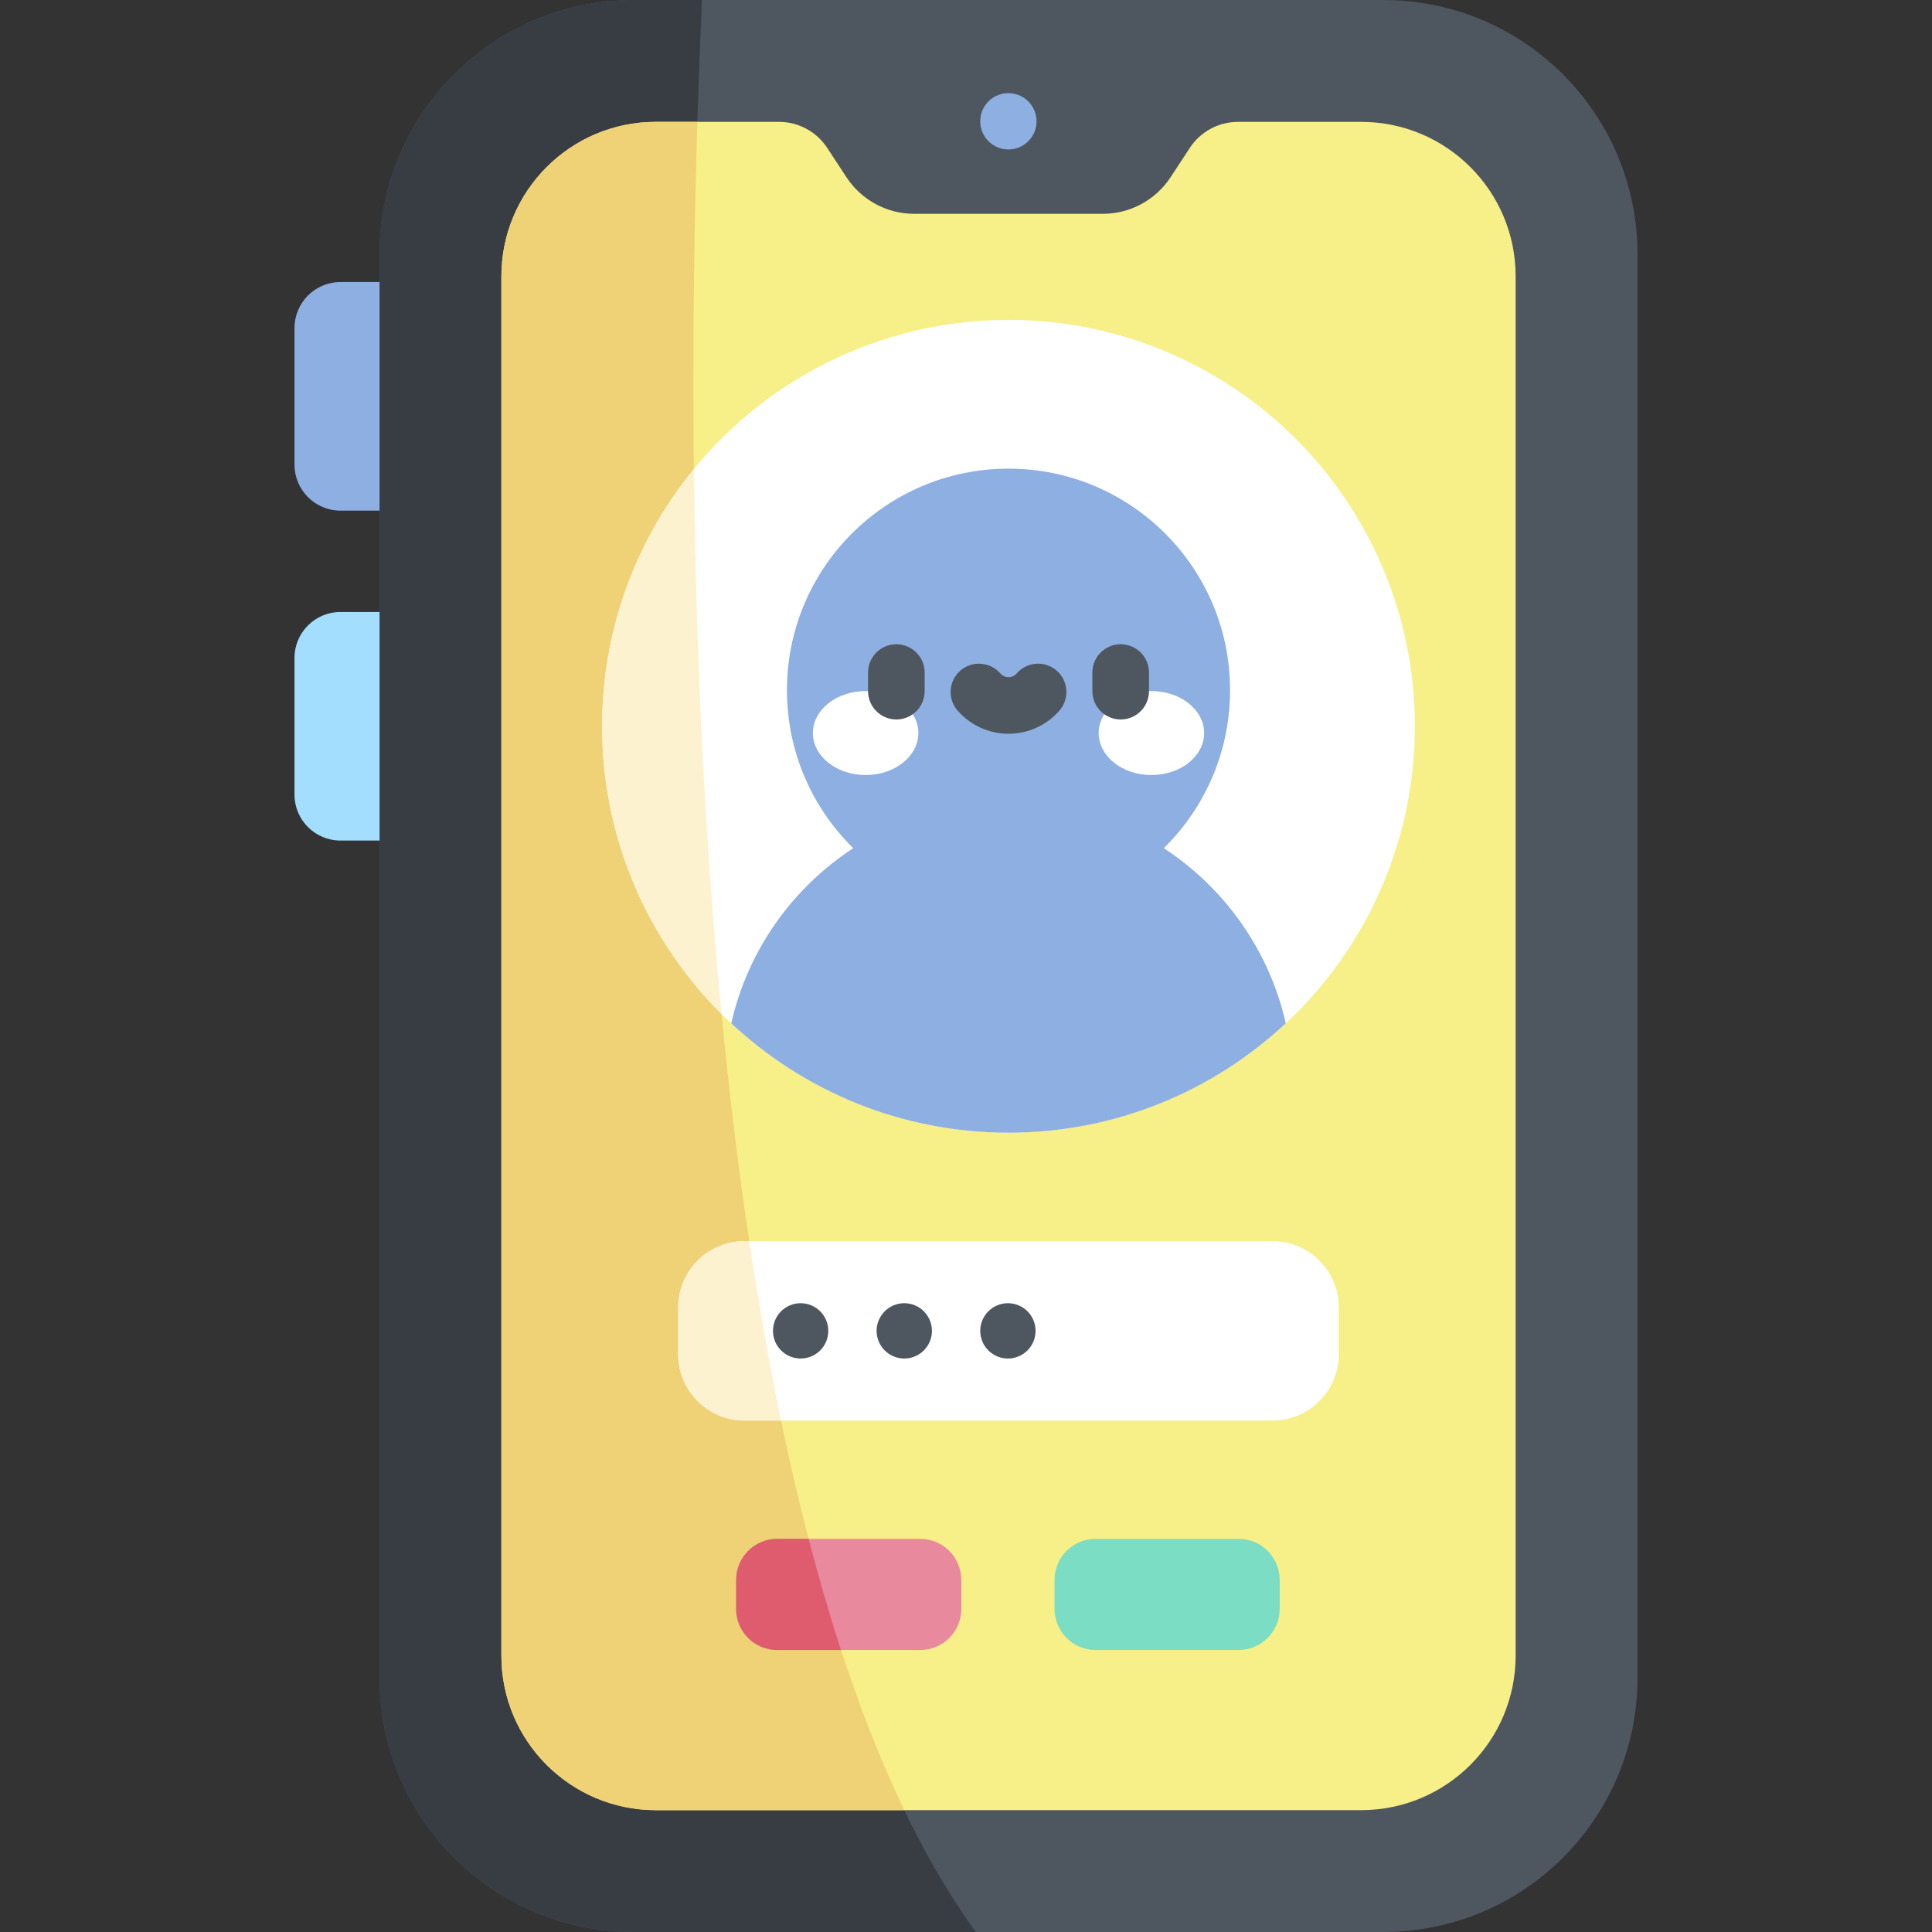 <svg id="Capa_1" enable-background="new 0 0 512 512" height="512" viewBox="0 0 512 512" width="512" xmlns="http://www.w3.org/2000/svg"><rect x="0" y="0" width="512" height="512" fill="#333333" stroke="none"/><path d="m100.579 444.64v-377.28c0-37.202 30.158-67.36 67.36-67.36h198.656c37.202 0 67.36 30.158 67.36 67.36v377.28c0 37.202-30.158 67.36-67.36 67.36h-198.656c-37.202 0-67.36-30.158-67.36-67.36z" fill="#4e5660"/><path d="m186.026 0h-18.087c-37.202 0-67.36 30.158-67.36 67.36v377.28c0 37.202 30.158 67.36 67.36 67.36h90.678c-72.013-98.925-80.15-345.835-72.591-512z" fill="#383c43"/><ellipse cx="267.267" cy="32.293" fill="#8eafe2" rx="7.461" ry="7.461" transform="matrix(.985 -.172 .172 .985 -1.579 46.309)"/><path d="m360.723 32.293h-32.63c-5.152 0-9.958 2.596-12.783 6.904l-5.091 7.764c-3.971 6.056-10.726 9.705-17.968 9.705h-49.969c-7.242 0-13.997-3.648-17.968-9.705l-5.091-7.764c-2.825-4.309-7.631-6.904-12.783-6.904h-32.63c-22.61 0-40.939 18.329-40.939 40.939v365.536c0 22.61 18.329 40.939 40.939 40.939h186.912c22.61 0 40.939-18.329 40.939-40.939v-365.536c.001-22.61-18.328-40.939-40.938-40.939z" fill="#f7ef87"/><path d="m184.798 32.293h-10.987c-22.61 0-40.939 18.329-40.939 40.939v365.536c0 22.61 18.329 40.939 40.939 40.939h65.831c-50.661-105.304-59.38-299.834-54.844-447.414z" fill="#efd176"/><path d="m337.23 328.921h-139.926c-9.705 0-17.572 7.867-17.572 17.572v12.4c0 9.705 7.867 17.572 17.572 17.572h139.926c9.705 0 17.573-7.867 17.573-17.572v-12.4c-.001-9.704-7.868-17.572-17.573-17.572z" fill="#fff"/><path d="m198.555 328.921h-1.251c-9.705 0-17.572 7.867-17.572 17.572v12.4c0 9.705 7.867 17.573 17.572 17.573h9.686c-3.186-15.314-5.988-31.214-8.435-47.545z" fill="#fcf2d0"/><path d="m243.869 407.813h-37.898c-6.012 0-10.886 4.874-10.886 10.886v7.681c0 6.012 4.874 10.886 10.886 10.886h37.898c6.012 0 10.886-4.874 10.886-10.886v-7.681c0-6.012-4.874-10.886-10.886-10.886z" fill="#e8899e"/><path d="m214.293 407.813h-8.322c-6.012 0-10.886 4.874-10.886 10.886v7.681c0 6.012 4.874 10.886 10.886 10.886h16.903c-3.075-9.424-5.93-19.263-8.581-29.453z" fill="#de5c6e"/><path d="m328.243 407.813h-37.898c-6.012 0-10.886 4.874-10.886 10.886v7.681c0 6.012 4.874 10.886 10.886 10.886h37.898c6.012 0 10.886-4.874 10.886-10.886v-7.681c0-6.012-4.873-10.886-10.886-10.886z" fill="#7cddc5"/><path d="m90.227 135.319h10.351v-60.574h-10.351c-6.728 0-12.183 5.454-12.183 12.183v36.209c.001 6.728 5.455 12.182 12.183 12.182z" fill="#8eafe2"/><path d="m90.227 222.756h10.351v-60.574h-10.351c-6.728 0-12.183 5.454-12.183 12.183v36.209c.001 6.728 5.455 12.182 12.183 12.182z" fill="#a3defe"/><circle cx="267.267" cy="192.469" fill="#fff" r="107.706"/><path d="m267.267 124.195c-32.428 0-58.716 26.288-58.716 58.716 0 16.395 6.726 31.214 17.562 41.866-16.109 10.531-27.944 27.055-32.322 46.41 19.245 17.971 45.068 28.988 73.476 28.988 28.409 0 54.231-11.016 73.476-28.988-4.378-19.355-16.213-35.879-32.322-46.41 10.835-10.652 17.562-25.471 17.562-41.866 0-32.428-26.288-58.716-58.716-58.716z" fill="#8eafe2"/><ellipse cx="229.398" cy="194.268" fill="#fff" rx="13.973" ry="11.127"/><ellipse cx="305.136" cy="194.268" fill="#fff" rx="13.973" ry="11.127"/><g fill="#4e5660"><path d="m237.542 190.668c-4.142 0-7.5-3.358-7.5-7.5v-4.935c0-4.142 3.358-7.5 7.5-7.5s7.5 3.358 7.5 7.5v4.935c0 4.142-3.358 7.5-7.5 7.5z"/><path d="m296.992 190.668c-4.142 0-7.5-3.358-7.5-7.5v-4.935c0-4.142 3.358-7.5 7.5-7.5s7.5 3.358 7.5 7.5v4.935c0 4.142-3.358 7.5-7.5 7.5z"/><path d="m267.267 194.457c-5.172 0-10.089-2.239-13.491-6.143-2.721-3.123-2.395-7.86.727-10.582 3.123-2.721 7.861-2.396 10.582.727.325.372 1.04.997 2.183.997s1.858-.626 2.183-.998c2.722-3.124 7.46-3.448 10.582-.726 3.123 2.722 3.448 7.459.726 10.582-3.404 3.904-8.32 6.143-13.492 6.143z"/><circle cx="267.107" cy="352.693" r="7.33"/><circle cx="239.642" cy="352.693" r="7.33"/><circle cx="212.177" cy="352.693" r="7.33"/></g><path d="m191.222 268.74c-4.596-47.554-6.794-96.873-7.335-144.448-15.202 18.569-24.326 42.307-24.326 68.177 0 29.8 12.103 56.771 31.661 76.271z" fill="#fcf2d0"/></svg>

